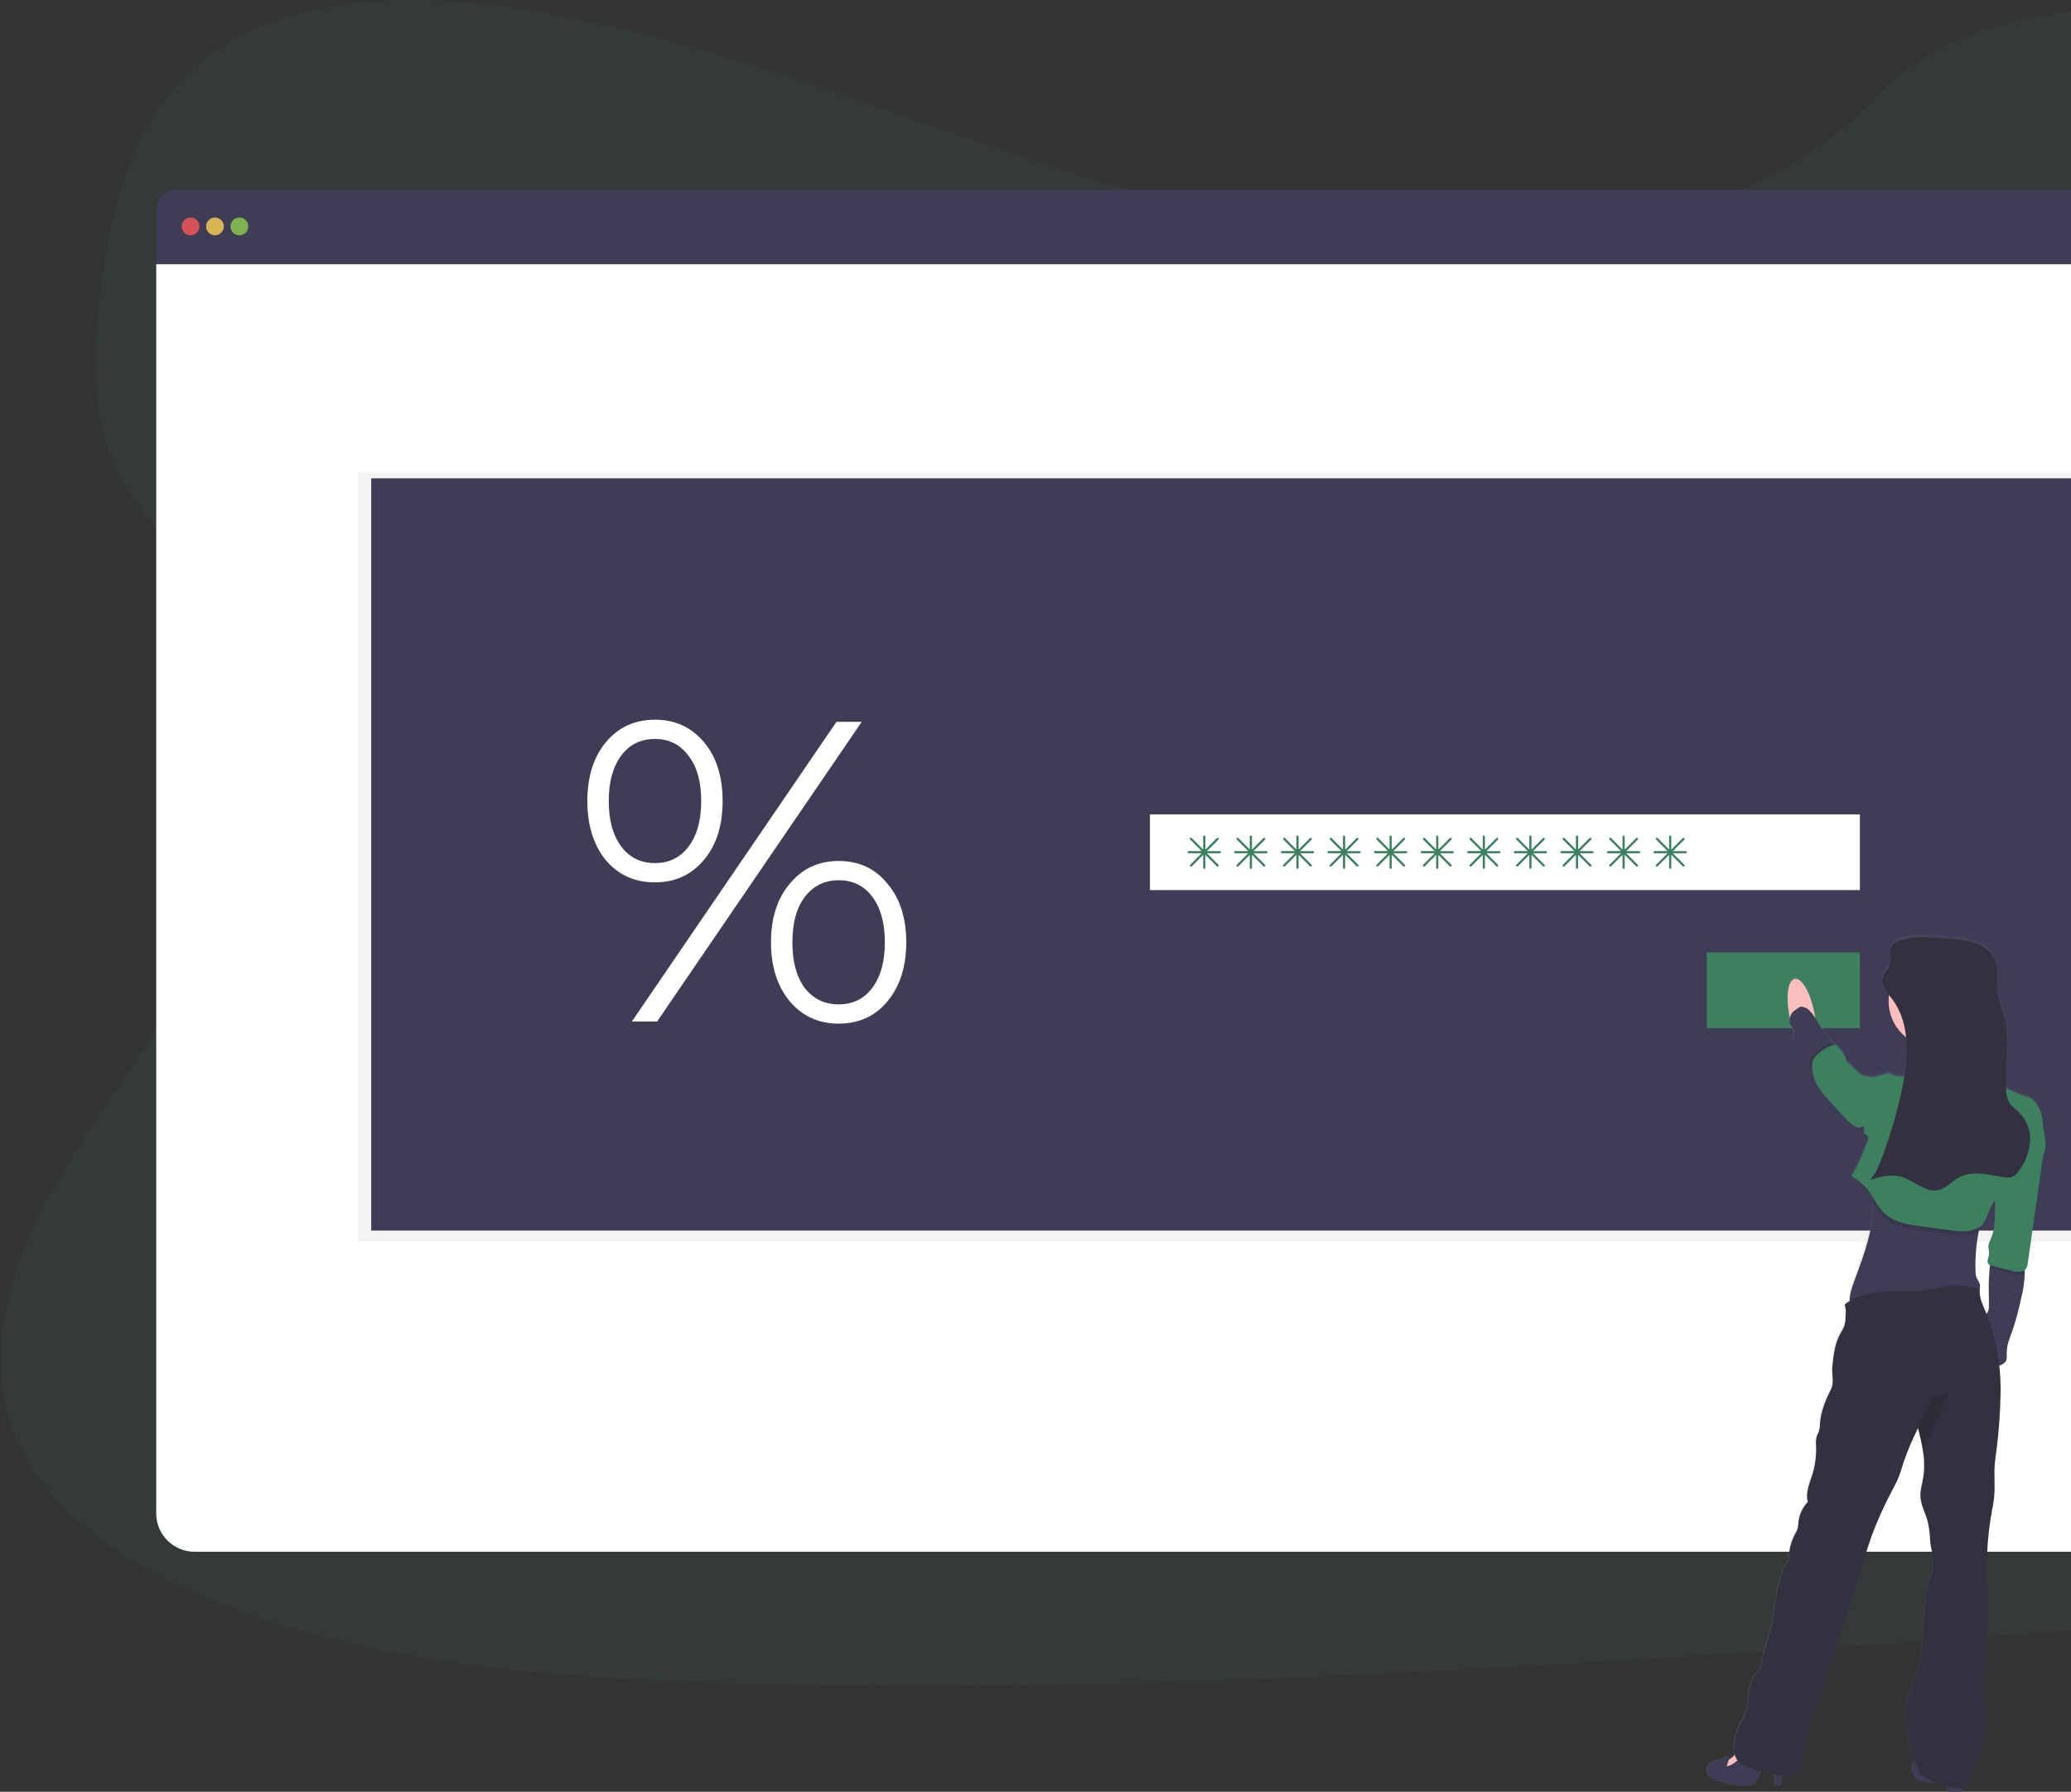 <svg width="341" height="295" viewBox="0 0 341 295" fill="none" xmlns="http://www.w3.org/2000/svg">
<rect x="0" y="0" width="341" height="295" fill="#333333" stroke="none"/>
<g clip-path="url(#clip0)">
<path opacity="0.1" d="M241.124 40.163C213.818 40.199 187.535 32.435 162.395 23.809C137.255 15.184 112.309 5.525 85.511 1.432C68.276 -1.199 48.678 -0.957 35.206 8.596C22.237 17.785 18.482 32.995 16.67 47.048C15.308 57.619 14.679 68.714 19.783 78.384C23.326 85.097 29.39 90.629 33.664 97.027C48.583 119.283 39.611 147.714 25.112 170.487C18.314 181.172 10.351 191.413 5.211 202.71C0.071 214.006 -2.037 226.816 3.205 237.966C8.4 249.018 20.133 257.039 32.725 262.516C58.296 273.663 88.068 276.052 117.04 276.972C181.171 279.013 245.427 274.85 309.512 270.688C333.227 269.149 357.048 267.599 380.274 263.139C393.169 260.666 406.447 256.995 415.591 248.948C427.196 238.732 429.571 222.053 421.125 210.064C406.962 189.955 369.618 186.162 359.463 164.404C353.863 152.426 358.692 138.689 365.804 127.143C381.059 102.37 407.317 80.179 407.759 52.471C408.062 33.443 394.407 14.88 374.012 6.61C352.635 -2.052 323.488 0.175 308.511 16.32C293.11 32.952 265.234 40.137 241.124 40.163Z" fill="#3D8060"/>
<path d="M379.857 31.23H28.849C28.02 31.23 27.225 31.56 26.638 32.149C26.052 32.737 25.722 33.535 25.722 34.367V43.505H382.984V34.367C382.984 33.535 382.655 32.737 382.068 32.149C381.482 31.56 380.686 31.23 379.857 31.23Z" fill="#3F3D56"/>
<path d="M25.722 43.505V249.154C25.722 250.831 26.387 252.44 27.569 253.626C28.751 254.812 30.355 255.478 32.027 255.478H376.679C378.351 255.478 379.955 254.812 381.137 253.626C382.32 252.44 382.984 250.831 382.984 249.154V43.505H25.722Z" fill="white"/>
<path opacity="0.8" d="M31.381 38.741C32.188 38.741 32.842 38.085 32.842 37.276C32.842 36.466 32.188 35.81 31.381 35.81C30.574 35.81 29.92 36.466 29.92 37.276C29.92 38.085 30.574 38.741 31.381 38.741Z" fill="#FA5959"/>
<path opacity="0.8" d="M35.399 38.741C36.206 38.741 36.86 38.085 36.86 37.276C36.86 36.466 36.206 35.81 35.399 35.81C34.592 35.81 33.938 36.466 33.938 37.276C33.938 38.085 34.592 38.741 35.399 38.741Z" fill="#FED253"/>
<path opacity="0.8" d="M39.417 38.741C40.224 38.741 40.879 38.085 40.879 37.276C40.879 36.466 40.224 35.81 39.417 35.81C38.61 35.81 37.956 36.466 37.956 37.276C37.956 38.085 38.61 38.741 39.417 38.741Z" fill="#8CCF4D"/>
<path opacity="0.05" d="M346.056 77.794H58.931V204.436H346.056V77.794Z" fill="black"/>
<path d="M343.864 78.754H61.123V202.604H343.864V78.754Z" fill="#3F3D56"/>
<path d="M306.238 134.083H189.343V146.542H306.238V134.083Z" fill="white"/>
<path d="M306.239 156.802H281.033V169.26H306.239V156.802Z" fill="#3D8060"/>
<path d="M200.85 140.126H198.735L200.616 138.243C200.65 138.208 200.669 138.161 200.669 138.112C200.669 138.064 200.65 138.017 200.616 137.982C200.599 137.965 200.579 137.952 200.557 137.942C200.534 137.933 200.511 137.928 200.486 137.928C200.462 137.928 200.438 137.933 200.416 137.942C200.394 137.952 200.374 137.965 200.357 137.982L198.475 139.869V137.744C198.475 137.696 198.456 137.649 198.422 137.615C198.388 137.58 198.341 137.561 198.293 137.561C198.245 137.562 198.199 137.582 198.165 137.616C198.131 137.65 198.111 137.696 198.11 137.744V139.869L196.233 137.971C196.216 137.954 196.195 137.941 196.173 137.931C196.151 137.922 196.127 137.917 196.103 137.917C196.079 137.917 196.055 137.922 196.033 137.931C196.01 137.941 195.99 137.954 195.973 137.971C195.939 138.006 195.921 138.053 195.921 138.102C195.921 138.15 195.939 138.197 195.973 138.232L197.854 140.115H195.736C195.688 140.116 195.642 140.136 195.608 140.17C195.574 140.204 195.554 140.25 195.553 140.298C195.553 140.347 195.572 140.393 195.607 140.428C195.641 140.462 195.687 140.481 195.736 140.481H197.854L195.973 142.368C195.939 142.403 195.921 142.45 195.921 142.499C195.921 142.547 195.939 142.594 195.973 142.629C196.008 142.662 196.055 142.68 196.103 142.68C196.151 142.68 196.197 142.662 196.233 142.629L198.11 140.742V142.863C198.11 142.912 198.129 142.958 198.164 142.993C198.198 143.027 198.244 143.046 198.293 143.046C198.341 143.046 198.388 143.027 198.422 142.993C198.456 142.958 198.475 142.912 198.475 142.863V140.742L200.357 142.629C200.392 142.662 200.438 142.68 200.486 142.68C200.535 142.68 200.581 142.662 200.616 142.629C200.65 142.594 200.669 142.547 200.669 142.499C200.669 142.45 200.65 142.403 200.616 142.368L198.735 140.481H200.85C200.898 140.481 200.945 140.462 200.979 140.428C201.013 140.393 201.033 140.347 201.033 140.298C201.03 140.252 201.009 140.208 200.975 140.176C200.941 140.144 200.897 140.126 200.85 140.126Z" fill="#3D8060"/>
<path d="M208.521 140.126H206.406L208.287 138.243C208.321 138.208 208.34 138.161 208.34 138.112C208.34 138.064 208.321 138.017 208.287 137.982C208.27 137.965 208.25 137.952 208.228 137.942C208.206 137.933 208.182 137.928 208.158 137.928C208.134 137.928 208.11 137.933 208.087 137.942C208.065 137.952 208.045 137.965 208.028 137.982L206.147 139.869V137.744C206.147 137.696 206.127 137.649 206.093 137.615C206.059 137.58 206.013 137.561 205.964 137.561C205.916 137.562 205.87 137.582 205.836 137.616C205.802 137.65 205.782 137.696 205.781 137.744V139.869L203.904 137.971C203.887 137.954 203.867 137.941 203.844 137.931C203.822 137.922 203.798 137.917 203.774 137.917C203.75 137.917 203.726 137.922 203.704 137.931C203.682 137.941 203.661 137.954 203.644 137.971C203.611 138.006 203.592 138.053 203.592 138.102C203.592 138.15 203.611 138.197 203.644 138.232L205.526 140.115H203.407C203.359 140.116 203.313 140.136 203.279 140.17C203.245 140.204 203.225 140.25 203.224 140.298C203.224 140.347 203.244 140.393 203.278 140.428C203.312 140.462 203.359 140.481 203.407 140.481H205.526L203.644 142.368C203.611 142.403 203.592 142.45 203.592 142.499C203.592 142.547 203.611 142.594 203.644 142.629C203.68 142.662 203.726 142.68 203.774 142.68C203.822 142.68 203.869 142.662 203.904 142.629L205.781 140.742V142.863C205.781 142.912 205.801 142.958 205.835 142.993C205.869 143.027 205.916 143.046 205.964 143.046C206.013 143.046 206.059 143.027 206.093 142.993C206.127 142.958 206.147 142.912 206.147 142.863V140.742L208.028 142.629C208.063 142.662 208.11 142.68 208.158 142.68C208.206 142.68 208.252 142.662 208.287 142.629C208.321 142.594 208.34 142.547 208.34 142.499C208.34 142.45 208.321 142.403 208.287 142.368L206.406 140.481H208.521C208.57 140.481 208.616 140.462 208.65 140.428C208.685 140.393 208.704 140.347 208.704 140.298C208.701 140.252 208.681 140.208 208.647 140.176C208.613 140.144 208.568 140.126 208.521 140.126Z" fill="#3D8060"/>
<path d="M216.192 140.126H214.077L215.959 138.243C215.992 138.208 216.011 138.161 216.011 138.112C216.011 138.064 215.992 138.017 215.959 137.982C215.942 137.965 215.921 137.952 215.899 137.942C215.877 137.933 215.853 137.928 215.829 137.928C215.805 137.928 215.781 137.933 215.759 137.942C215.736 137.952 215.716 137.965 215.699 137.982L213.818 139.869V137.744C213.818 137.696 213.799 137.649 213.765 137.615C213.73 137.58 213.684 137.561 213.635 137.561C213.587 137.562 213.541 137.582 213.507 137.616C213.473 137.65 213.454 137.696 213.453 137.744V139.869L211.575 137.971C211.558 137.954 211.538 137.941 211.516 137.931C211.493 137.922 211.469 137.917 211.445 137.917C211.421 137.917 211.397 137.922 211.375 137.931C211.353 137.941 211.333 137.954 211.316 137.971C211.282 138.006 211.263 138.053 211.263 138.102C211.263 138.15 211.282 138.197 211.316 138.232L213.197 140.115H211.078C211.03 140.116 210.984 140.136 210.95 140.17C210.916 140.204 210.897 140.25 210.896 140.298C210.896 140.347 210.915 140.393 210.949 140.428C210.983 140.462 211.03 140.481 211.078 140.481H213.197L211.316 142.368C211.282 142.403 211.263 142.45 211.263 142.499C211.263 142.547 211.282 142.594 211.316 142.629C211.351 142.662 211.397 142.68 211.445 142.68C211.494 142.68 211.54 142.662 211.575 142.629L213.453 140.742V142.863C213.453 142.912 213.472 142.958 213.506 142.993C213.54 143.027 213.587 143.046 213.635 143.046C213.684 143.046 213.73 143.027 213.765 142.993C213.799 142.958 213.818 142.912 213.818 142.863V140.742L215.699 142.629C215.734 142.662 215.781 142.68 215.829 142.68C215.877 142.68 215.923 142.662 215.959 142.629C215.992 142.594 216.011 142.547 216.011 142.499C216.011 142.45 215.992 142.403 215.959 142.368L214.077 140.481H216.192C216.241 140.481 216.287 140.462 216.322 140.428C216.356 140.393 216.375 140.347 216.375 140.298C216.372 140.252 216.352 140.208 216.318 140.176C216.284 140.144 216.239 140.126 216.192 140.126Z" fill="#3D8060"/>
<path d="M223.864 140.126H221.749L223.63 138.243C223.664 138.208 223.682 138.161 223.682 138.112C223.682 138.064 223.664 138.017 223.63 137.982C223.613 137.965 223.593 137.952 223.57 137.942C223.548 137.933 223.524 137.928 223.5 137.928C223.476 137.928 223.452 137.933 223.43 137.942C223.408 137.952 223.388 137.965 223.371 137.982L221.489 139.869V137.744C221.489 137.696 221.47 137.649 221.436 137.615C221.402 137.58 221.355 137.561 221.307 137.561C221.258 137.562 221.213 137.582 221.178 137.616C221.144 137.65 221.125 137.696 221.124 137.744V139.869L219.246 137.971C219.229 137.954 219.209 137.941 219.187 137.931C219.165 137.922 219.141 137.917 219.117 137.917C219.093 137.917 219.069 137.922 219.046 137.931C219.024 137.941 219.004 137.954 218.987 137.971C218.953 138.006 218.934 138.053 218.934 138.102C218.934 138.15 218.953 138.197 218.987 138.232L220.868 140.115H218.75C218.701 140.116 218.655 140.136 218.621 140.17C218.587 140.204 218.568 140.25 218.567 140.298C218.567 140.347 218.586 140.393 218.62 140.428C218.655 140.462 218.701 140.481 218.75 140.481H220.868L218.987 142.368C218.953 142.403 218.934 142.45 218.934 142.499C218.934 142.547 218.953 142.594 218.987 142.629C219.022 142.662 219.069 142.68 219.117 142.68C219.165 142.68 219.211 142.662 219.246 142.629L221.124 140.742V142.863C221.124 142.912 221.143 142.958 221.177 142.993C221.212 143.027 221.258 143.046 221.307 143.046C221.355 143.046 221.402 143.027 221.436 142.993C221.47 142.958 221.489 142.912 221.489 142.863V140.742L223.371 142.629C223.406 142.662 223.452 142.68 223.5 142.68C223.548 142.68 223.595 142.662 223.63 142.629C223.664 142.594 223.682 142.547 223.682 142.499C223.682 142.45 223.664 142.403 223.63 142.368L221.749 140.481H223.864C223.912 140.481 223.959 140.462 223.993 140.428C224.027 140.393 224.046 140.347 224.046 140.298C224.044 140.252 224.023 140.208 223.989 140.176C223.955 140.144 223.91 140.126 223.864 140.126Z" fill="#3D8060"/>
<path d="M231.535 140.126H229.42L231.301 138.243C231.335 138.208 231.354 138.161 231.354 138.112C231.354 138.064 231.335 138.017 231.301 137.982C231.284 137.965 231.264 137.952 231.242 137.942C231.219 137.933 231.196 137.928 231.171 137.928C231.147 137.928 231.124 137.933 231.101 137.942C231.079 137.952 231.059 137.965 231.042 137.982L229.161 139.869V137.744C229.161 137.696 229.141 137.649 229.107 137.615C229.073 137.58 229.026 137.561 228.978 137.561C228.93 137.562 228.884 137.582 228.85 137.616C228.816 137.65 228.796 137.696 228.795 137.744V139.869L226.918 137.971C226.901 137.954 226.88 137.941 226.858 137.931C226.836 137.922 226.812 137.917 226.788 137.917C226.764 137.917 226.74 137.922 226.718 137.931C226.695 137.941 226.675 137.954 226.658 137.971C226.625 138.006 226.606 138.053 226.606 138.102C226.606 138.15 226.625 138.197 226.658 138.232L228.54 140.115H226.421C226.373 140.116 226.327 140.136 226.293 140.17C226.259 140.204 226.239 140.25 226.238 140.298C226.238 140.347 226.257 140.393 226.292 140.428C226.326 140.462 226.372 140.481 226.421 140.481H228.54L226.658 142.368C226.625 142.403 226.606 142.45 226.606 142.499C226.606 142.547 226.625 142.594 226.658 142.629C226.693 142.662 226.74 142.68 226.788 142.68C226.836 142.68 226.882 142.662 226.918 142.629L228.795 140.742V142.863C228.795 142.912 228.814 142.958 228.849 142.993C228.883 143.027 228.929 143.046 228.978 143.046C229.026 143.046 229.073 143.027 229.107 142.993C229.141 142.958 229.161 142.912 229.161 142.863V140.742L231.042 142.629C231.077 142.662 231.123 142.68 231.171 142.68C231.22 142.68 231.266 142.662 231.301 142.629C231.335 142.594 231.354 142.547 231.354 142.499C231.354 142.45 231.335 142.403 231.301 142.368L229.42 140.481H231.535C231.583 140.481 231.63 140.462 231.664 140.428C231.698 140.393 231.718 140.347 231.718 140.298C231.715 140.252 231.694 140.208 231.66 140.176C231.626 140.144 231.582 140.126 231.535 140.126Z" fill="#3D8060"/>
<path d="M239.206 140.126H237.091L238.972 138.243C239.006 138.208 239.025 138.161 239.025 138.112C239.025 138.064 239.006 138.017 238.972 137.982C238.955 137.965 238.935 137.952 238.913 137.942C238.891 137.933 238.867 137.928 238.843 137.928C238.819 137.928 238.795 137.933 238.773 137.942C238.75 137.952 238.73 137.965 238.713 137.982L236.832 139.869V137.744C236.832 137.696 236.813 137.649 236.778 137.615C236.744 137.58 236.698 137.561 236.649 137.561C236.601 137.562 236.555 137.582 236.521 137.616C236.487 137.65 236.467 137.696 236.467 137.744V139.869L234.589 137.971C234.572 137.954 234.552 137.941 234.529 137.931C234.507 137.922 234.483 137.917 234.459 137.917C234.435 137.917 234.411 137.922 234.389 137.931C234.367 137.941 234.346 137.954 234.33 137.971C234.296 138.006 234.277 138.053 234.277 138.102C234.277 138.15 234.296 138.197 234.33 138.232L236.211 140.115H234.092C234.044 140.116 233.998 140.136 233.964 140.17C233.93 140.204 233.91 140.25 233.909 140.298C233.909 140.347 233.929 140.393 233.963 140.428C233.997 140.462 234.044 140.481 234.092 140.481H236.211L234.33 142.368C234.296 142.403 234.277 142.45 234.277 142.499C234.277 142.547 234.296 142.594 234.33 142.629C234.365 142.662 234.411 142.68 234.459 142.68C234.507 142.68 234.554 142.662 234.589 142.629L236.467 140.742V142.863C236.467 142.912 236.486 142.958 236.52 142.993C236.554 143.027 236.601 143.046 236.649 143.046C236.698 143.046 236.744 143.027 236.778 142.993C236.813 142.958 236.832 142.912 236.832 142.863V140.742L238.713 142.629C238.748 142.662 238.795 142.68 238.843 142.68C238.891 142.68 238.937 142.662 238.972 142.629C239.006 142.594 239.025 142.547 239.025 142.499C239.025 142.45 239.006 142.403 238.972 142.368L237.091 140.481H239.206C239.255 140.481 239.301 140.462 239.335 140.428C239.37 140.393 239.389 140.347 239.389 140.298C239.386 140.252 239.366 140.208 239.332 140.176C239.298 140.144 239.253 140.126 239.206 140.126Z" fill="#3D8060"/>
<path d="M246.878 140.126H244.762L246.644 138.243C246.677 138.208 246.696 138.161 246.696 138.112C246.696 138.064 246.677 138.017 246.644 137.982C246.627 137.965 246.607 137.952 246.584 137.942C246.562 137.933 246.538 137.928 246.514 137.928C246.49 137.928 246.466 137.933 246.444 137.942C246.422 137.952 246.401 137.965 246.384 137.982L244.503 139.869V137.744C244.503 137.696 244.484 137.649 244.45 137.615C244.415 137.58 244.369 137.561 244.32 137.561C244.272 137.562 244.226 137.582 244.192 137.616C244.158 137.65 244.139 137.696 244.138 137.744V139.869L242.26 137.971C242.243 137.954 242.223 137.941 242.201 137.931C242.178 137.922 242.155 137.917 242.13 137.917C242.106 137.917 242.082 137.922 242.06 137.931C242.038 137.941 242.018 137.954 242.001 137.971C241.967 138.006 241.948 138.053 241.948 138.102C241.948 138.15 241.967 138.197 242.001 138.232L243.882 140.115H241.763C241.715 140.116 241.669 140.136 241.635 140.17C241.601 140.204 241.582 140.25 241.581 140.298C241.581 140.347 241.6 140.393 241.634 140.428C241.668 140.462 241.715 140.481 241.763 140.481H243.882L242.001 142.368C241.967 142.403 241.948 142.45 241.948 142.499C241.948 142.547 241.967 142.594 242.001 142.629C242.036 142.662 242.082 142.68 242.13 142.68C242.179 142.68 242.225 142.662 242.26 142.629L244.138 140.742V142.863C244.138 142.912 244.157 142.958 244.191 142.993C244.226 143.027 244.272 143.046 244.32 143.046C244.369 143.046 244.415 143.027 244.45 142.993C244.484 142.958 244.503 142.912 244.503 142.863V140.742L246.384 142.629C246.42 142.662 246.466 142.68 246.514 142.68C246.562 142.68 246.609 142.662 246.644 142.629C246.677 142.594 246.696 142.547 246.696 142.499C246.696 142.45 246.677 142.403 246.644 142.368L244.762 140.481H246.878C246.926 140.481 246.972 140.462 247.007 140.428C247.041 140.393 247.06 140.347 247.06 140.298C247.057 140.252 247.037 140.208 247.003 140.176C246.969 140.144 246.924 140.126 246.878 140.126Z" fill="#3D8060"/>
<path d="M254.549 140.126H252.434L254.315 138.243C254.349 138.208 254.368 138.161 254.368 138.112C254.368 138.064 254.349 138.017 254.315 137.982C254.298 137.965 254.278 137.952 254.256 137.942C254.233 137.933 254.209 137.928 254.185 137.928C254.161 137.928 254.137 137.933 254.115 137.942C254.093 137.952 254.073 137.965 254.056 137.982L252.174 139.869V137.744C252.174 137.696 252.155 137.649 252.121 137.615C252.087 137.58 252.04 137.561 251.992 137.561C251.944 137.562 251.898 137.582 251.864 137.616C251.83 137.65 251.81 137.696 251.809 137.744V139.869L249.931 137.971C249.914 137.954 249.894 137.941 249.872 137.931C249.85 137.922 249.826 137.917 249.802 137.917C249.778 137.917 249.754 137.922 249.731 137.931C249.709 137.941 249.689 137.954 249.672 137.971C249.638 138.006 249.619 138.053 249.619 138.102C249.619 138.15 249.638 138.197 249.672 138.232L251.553 140.115H249.435C249.386 140.116 249.341 140.136 249.306 140.17C249.272 140.204 249.253 140.25 249.252 140.298C249.252 140.347 249.271 140.393 249.305 140.428C249.34 140.462 249.386 140.481 249.435 140.481H251.553L249.672 142.368C249.638 142.403 249.619 142.45 249.619 142.499C249.619 142.547 249.638 142.594 249.672 142.629C249.707 142.662 249.754 142.68 249.802 142.68C249.85 142.68 249.896 142.662 249.931 142.629L251.809 140.742V142.863C251.809 142.912 251.828 142.958 251.863 142.993C251.897 143.027 251.943 143.046 251.992 143.046C252.04 143.046 252.087 143.027 252.121 142.993C252.155 142.958 252.174 142.912 252.174 142.863V140.742L254.056 142.629C254.091 142.662 254.137 142.68 254.185 142.68C254.233 142.68 254.28 142.662 254.315 142.629C254.349 142.594 254.368 142.547 254.368 142.499C254.368 142.45 254.349 142.403 254.315 142.368L252.434 140.481H254.549C254.597 140.481 254.644 140.462 254.678 140.428C254.712 140.393 254.731 140.347 254.731 140.298C254.729 140.252 254.708 140.208 254.674 140.176C254.64 140.144 254.595 140.126 254.549 140.126Z" fill="#3D8060"/>
<path d="M262.22 140.126H260.105L261.986 138.243C262.02 138.208 262.039 138.161 262.039 138.112C262.039 138.064 262.02 138.017 261.986 137.982C261.969 137.965 261.949 137.952 261.927 137.942C261.905 137.933 261.881 137.928 261.857 137.928C261.832 137.928 261.809 137.933 261.786 137.942C261.764 137.952 261.744 137.965 261.727 137.982L259.846 139.869V137.744C259.846 137.696 259.826 137.649 259.792 137.615C259.758 137.58 259.711 137.561 259.663 137.561C259.615 137.562 259.569 137.582 259.535 137.616C259.501 137.65 259.481 137.696 259.48 137.744V139.869L257.603 137.971C257.586 137.954 257.565 137.941 257.543 137.931C257.521 137.922 257.497 137.917 257.473 137.917C257.449 137.917 257.425 137.922 257.403 137.931C257.38 137.941 257.36 137.954 257.343 137.971C257.31 138.006 257.291 138.053 257.291 138.102C257.291 138.15 257.31 138.197 257.343 138.232L259.225 140.115H257.106C257.058 140.116 257.012 140.136 256.978 140.17C256.944 140.204 256.924 140.25 256.923 140.298C256.923 140.347 256.942 140.393 256.977 140.428C257.011 140.462 257.057 140.481 257.106 140.481H259.225L257.343 142.368C257.31 142.403 257.291 142.45 257.291 142.499C257.291 142.547 257.31 142.594 257.343 142.629C257.378 142.662 257.425 142.68 257.473 142.68C257.521 142.68 257.567 142.662 257.603 142.629L259.48 140.742V142.863C259.48 142.912 259.5 142.958 259.534 142.993C259.568 143.027 259.615 143.046 259.663 143.046C259.711 143.046 259.758 143.027 259.792 142.993C259.826 142.958 259.846 142.912 259.846 142.863V140.742L261.727 142.629C261.762 142.662 261.808 142.68 261.857 142.68C261.905 142.68 261.951 142.662 261.986 142.629C262.02 142.594 262.039 142.547 262.039 142.499C262.039 142.45 262.02 142.403 261.986 142.368L260.105 140.481H262.22C262.269 140.481 262.315 140.462 262.349 140.428C262.383 140.393 262.403 140.347 262.403 140.298C262.4 140.252 262.379 140.208 262.345 140.176C262.312 140.144 262.267 140.126 262.22 140.126Z" fill="#3D8060"/>
<path d="M269.891 140.126H267.776L269.658 138.243C269.691 138.208 269.71 138.161 269.71 138.112C269.71 138.064 269.691 138.017 269.658 137.982C269.641 137.965 269.62 137.952 269.598 137.942C269.576 137.933 269.552 137.928 269.528 137.928C269.504 137.928 269.48 137.933 269.458 137.942C269.435 137.952 269.415 137.965 269.398 137.982L267.517 139.869V137.744C267.517 137.696 267.498 137.649 267.463 137.615C267.429 137.58 267.383 137.561 267.334 137.561C267.286 137.562 267.24 137.582 267.206 137.616C267.172 137.65 267.153 137.696 267.152 137.744V139.869L265.274 137.971C265.257 137.954 265.237 137.941 265.214 137.931C265.192 137.922 265.168 137.917 265.144 137.917C265.12 137.917 265.096 137.922 265.074 137.931C265.052 137.941 265.032 137.954 265.015 137.971C264.981 138.006 264.962 138.053 264.962 138.102C264.962 138.15 264.981 138.197 265.015 138.232L266.896 140.115H264.777C264.729 140.116 264.683 140.136 264.649 140.17C264.615 140.204 264.595 140.25 264.594 140.298C264.594 140.347 264.614 140.393 264.648 140.428C264.682 140.462 264.729 140.481 264.777 140.481H266.896L265.015 142.368C264.981 142.403 264.962 142.45 264.962 142.499C264.962 142.547 264.981 142.594 265.015 142.629C265.05 142.662 265.096 142.68 265.144 142.68C265.192 142.68 265.239 142.662 265.274 142.629L267.152 140.742V142.863C267.152 142.912 267.171 142.958 267.205 142.993C267.239 143.027 267.286 143.046 267.334 143.046C267.383 143.046 267.429 143.027 267.463 142.993C267.498 142.958 267.517 142.912 267.517 142.863V140.742L269.398 142.629C269.433 142.662 269.48 142.68 269.528 142.68C269.576 142.68 269.622 142.662 269.658 142.629C269.691 142.594 269.71 142.547 269.71 142.499C269.71 142.45 269.691 142.403 269.658 142.368L267.776 140.481H269.891C269.94 140.481 269.986 140.462 270.02 140.428C270.055 140.393 270.074 140.347 270.074 140.298C270.071 140.252 270.051 140.208 270.017 140.176C269.983 140.144 269.938 140.126 269.891 140.126Z" fill="#3D8060"/>
<path d="M277.563 140.126H275.448L277.329 138.243C277.363 138.208 277.381 138.161 277.381 138.112C277.381 138.064 277.363 138.017 277.329 137.982C277.312 137.965 277.292 137.952 277.269 137.942C277.247 137.933 277.223 137.928 277.199 137.928C277.175 137.928 277.151 137.933 277.129 137.942C277.107 137.952 277.086 137.965 277.069 137.982L275.188 139.869V137.744C275.188 137.696 275.169 137.649 275.135 137.615C275.1 137.58 275.054 137.561 275.006 137.561C274.957 137.562 274.911 137.582 274.877 137.616C274.843 137.65 274.824 137.696 274.823 137.744V139.869L272.945 137.971C272.928 137.954 272.908 137.941 272.886 137.931C272.864 137.922 272.84 137.917 272.816 137.917C272.792 137.917 272.768 137.922 272.745 137.931C272.723 137.941 272.703 137.954 272.686 137.971C272.652 138.006 272.633 138.053 272.633 138.102C272.633 138.15 272.652 138.197 272.686 138.232L274.567 140.115H272.449C272.4 140.116 272.354 140.136 272.32 140.17C272.286 140.204 272.267 140.25 272.266 140.298C272.266 140.347 272.285 140.393 272.319 140.428C272.354 140.462 272.4 140.481 272.449 140.481H274.567L272.686 142.368C272.652 142.403 272.633 142.45 272.633 142.499C272.633 142.547 272.652 142.594 272.686 142.629C272.721 142.662 272.767 142.68 272.816 142.68C272.864 142.68 272.91 142.662 272.945 142.629L274.823 140.742V142.863C274.823 142.912 274.842 142.958 274.876 142.993C274.911 143.027 274.957 143.046 275.006 143.046C275.054 143.046 275.1 143.027 275.135 142.993C275.169 142.958 275.188 142.912 275.188 142.863V140.742L277.069 142.629C277.105 142.662 277.151 142.68 277.199 142.68C277.247 142.68 277.294 142.662 277.329 142.629C277.363 142.594 277.381 142.547 277.381 142.499C277.381 142.45 277.363 142.403 277.329 142.368L275.448 140.481H277.563C277.611 140.481 277.658 140.462 277.692 140.428C277.726 140.393 277.745 140.347 277.745 140.298C277.742 140.252 277.722 140.208 277.688 140.176C277.654 140.144 277.609 140.126 277.563 140.126Z" fill="#3D8060"/>
<path d="M336.372 184.701C336.362 184.258 336.307 183.817 336.208 183.385C335.879 182.147 335.137 180.648 333.917 180.274C332.657 179.887 331.441 179.372 330.286 178.735C330.067 174.807 330.966 170.788 329.987 166.981C329.621 165.588 329.019 164.254 328.858 162.829C328.657 161.056 329.139 159.165 328.434 157.531C327.879 156.241 326.659 155.332 325.347 154.856C324.036 154.379 322.622 154.251 321.23 154.123C319.477 153.98 313.8 153.306 311.82 154.878C311.684 154.984 311.561 155.107 311.455 155.244C311.411 155.305 311.372 155.368 311.338 155.435L311.32 155.464C311.28 155.54 311.247 155.62 311.221 155.702C311.194 155.792 311.173 155.884 311.159 155.977C311.159 156.006 311.159 156.036 311.159 156.065C311.159 156.094 311.159 156.193 311.159 156.259V156.358C311.159 156.424 311.159 156.49 311.159 156.56C311.159 156.629 311.159 156.611 311.159 156.637C311.185 156.966 311.232 157.296 311.232 157.622C311.236 157.785 311.221 157.947 311.188 158.106C311.067 158.538 310.861 158.942 310.582 159.293L310.516 159.388C310.476 159.447 310.436 159.502 310.399 159.561C310.363 159.619 310.334 159.663 310.304 159.714C310.275 159.766 310.246 159.799 310.22 159.846C310.185 159.907 310.153 159.969 310.125 160.033C310.125 160.07 310.085 160.103 310.071 160.14C310.025 160.239 309.988 160.342 309.961 160.447C309.875 160.766 309.868 161.1 309.939 161.422C310.038 161.833 310.207 162.224 310.439 162.576C310.531 162.726 310.629 162.873 310.732 163.02L310.987 163.368C310.94 163.708 310.914 164.05 310.911 164.394C310.911 165.541 311.171 166.673 311.671 167.706C312.171 168.738 312.897 169.642 313.797 170.352C313.941 171.899 313.925 173.457 313.749 175.001C313.716 175.324 313.676 175.65 313.632 175.973C313.588 176.295 313.555 176.507 313.512 176.775C312.977 176.852 312.432 176.81 311.915 176.654C311.677 176.547 311.433 176.453 311.185 176.372C310.122 176.104 309.037 177.167 307.985 176.845C307.985 176.896 307.955 176.944 307.937 176.991C307.718 176.854 307.465 176.78 307.207 176.775C306.582 176.746 306.074 176.291 305.621 175.863L304.229 174.547C304.139 174.467 304.058 174.376 303.988 174.276C303.913 174.133 303.857 173.982 303.82 173.825C303.586 173.067 303.02 172.462 302.472 171.887C302.368 171.756 302.231 171.656 302.074 171.597C302.014 171.588 301.952 171.588 301.891 171.597C301.854 171.546 301.814 171.497 301.771 171.451C301.676 171.342 301.575 171.239 301.468 171.143C300.803 170.528 300.737 170 300.16 169.311C299.657 168.654 299.2 167.962 298.794 167.241C298.746 166.856 298.681 166.46 298.6 166.061C298.416 165.146 298.148 164.251 297.8 163.386L297.07 161.763L296.986 161.847C296.456 161.056 295.89 160.623 295.382 160.726C294.531 160.902 294.111 162.558 294.246 164.723L294.538 166.922C294.538 166.977 294.564 167.032 294.578 167.087C294.526 167.347 294.499 167.612 294.498 167.878C294.498 168.186 294.783 168.413 294.933 168.688C295.172 169.06 295.299 169.494 295.298 169.938C295.28 170.095 295.232 170.245 295.225 170.399C295.245 170.744 295.364 171.075 295.568 171.352L297.395 174.43L297.76 175.075L297.782 175.104C297.897 175.329 298.065 175.523 298.271 175.668C298.343 176.439 298.547 177.192 298.874 177.893C298.936 178.032 299.006 178.164 299.079 178.296C299.57 179.105 300.148 179.859 300.803 180.542L301.672 181.52C302.531 182.48 303.389 183.444 304.321 184.331C304.654 184.686 305.057 184.969 305.504 185.162C305.723 185.25 305.962 185.278 306.195 185.244C306.429 185.21 306.649 185.115 306.834 184.968C306.834 185.422 306.834 185.877 306.834 186.331C306.97 186.34 307.101 186.384 307.213 186.46C307.326 186.536 307.416 186.641 307.475 186.764C307.534 186.887 307.559 187.023 307.548 187.159C307.537 187.295 307.489 187.425 307.411 187.537C306.644 189.512 305.87 191.505 304.708 193.275C305.528 193.762 306.288 194.343 306.973 195.008C307.417 195.502 307.812 196.038 308.153 196.609C308.186 196.88 308.211 197.148 308.226 197.415C308.496 201.783 306.812 206.118 305.303 210.28C304.869 211.46 304.394 212.695 304.43 213.922C304.144 214.1 303.871 214.297 303.612 214.512C303.912 215.297 303.795 215.996 303.762 216.836C303.751 217.339 303.648 217.835 303.459 218.301C303.3 218.624 303.124 218.938 302.933 219.243C301.986 220.917 301.778 222.907 301.588 224.82C301.475 225.974 301.921 227.385 301.398 228.418C300.496 230.191 299.696 232.082 299.572 234.054C299.568 234.497 299.511 234.939 299.404 235.369C299.291 235.735 299.09 236.047 298.987 236.406C298.882 236.887 298.857 237.382 298.914 237.872C298.984 239.628 298.724 241.382 298.147 243.042C297.691 244.35 297.186 245.75 297.544 247.094C296.663 248.023 296.119 249.222 295.999 250.498C295.99 250.825 295.951 251.15 295.882 251.469C295.771 251.796 295.624 252.109 295.444 252.404C294.709 253.747 294.364 255.271 294.45 256.801C293.354 258.292 292.807 260.132 292.481 261.96C292.156 263.788 292.014 265.65 291.597 267.456C291.042 269.845 290.038 272.26 289.84 274.708C288.657 275.466 288.145 276.936 287.919 278.324C287.692 279.713 287.656 281.171 287.075 282.454C286.775 283.121 286.344 283.718 286.059 284.399C285.86 284.942 285.713 285.503 285.621 286.074C285.446 286.968 285.292 287.965 285.508 288.822C285.198 289.151 284.836 289.427 284.438 289.639C284.496 289.412 284.543 289.185 284.584 288.954C283.641 289.811 281.932 289.511 281.179 290.541C280.953 290.873 280.865 291.28 280.933 291.676C281.001 292.072 281.221 292.426 281.544 292.662C281.78 292.806 282.034 292.916 282.301 292.988C284.127 293.575 286.005 294.165 287.882 293.853C288.104 293.829 288.319 293.761 288.514 293.652C288.758 293.471 288.959 293.238 289.102 292.97C289.384 292.523 289.665 292.076 289.943 291.629C290.615 291.83 291.3 291.991 291.992 292.109C292.061 292.695 292.112 293.281 292.138 293.868C292.503 293.941 292.993 293.963 293.165 293.622C293.217 293.493 293.238 293.354 293.227 293.215C293.227 292.955 293.263 292.611 293.285 292.259H293.358C294.473 292.304 295.582 292.079 296.591 291.603C296.2 288.357 297.49 285.184 298.607 282.113C299.787 278.881 300.799 275.591 301.818 272.3C302.549 269.985 303.356 267.742 304.072 265.423C304.973 262.491 305.878 259.56 306.787 256.629C307.181 255.339 307.579 254.064 308.032 252.781C308.986 250.186 310.117 247.66 311.418 245.222C311.784 244.529 312.149 243.844 312.449 243.126C312.814 242.25 313.073 241.334 313.366 240.429C314.002 238.572 314.769 236.762 315.66 235.014C315.685 234.966 315.703 234.922 315.729 234.878C316.025 236.091 316.321 237.322 316.518 238.542C316.785 240.038 316.806 241.568 316.58 243.071C316.405 244.093 316.072 245.105 316.113 246.142C316.167 247.574 316.931 248.875 317.307 250.257C317.55 251.29 317.687 252.346 317.716 253.408C317.819 255.057 318.71 256.907 318.082 258.435C316.127 263.275 317.073 268.742 315.959 273.825C315.386 276.434 313.629 278.885 313.767 281.552C313.865 283.446 314.03 285.334 314.264 287.217C314.32 287.811 314.475 288.392 314.721 288.936C314.867 289.222 315.034 289.496 315.221 289.757C315.061 289.819 314.925 289.984 314.808 290.332C314.509 291.248 314.808 292.384 315.619 292.897C315.95 293.074 316.306 293.198 316.675 293.263C317.172 293.405 317.686 293.476 318.202 293.476C318.363 293.467 318.523 293.447 318.681 293.417C319.245 293.655 319.822 293.863 320.408 294.04C320.408 294.19 320.438 294.34 320.456 294.491C320.457 294.569 320.474 294.647 320.507 294.718C320.54 294.789 320.587 294.853 320.646 294.905C320.737 294.947 320.838 294.965 320.938 294.956H322.922C322.922 294.791 322.922 294.623 322.922 294.458C323.149 294.481 323.378 294.457 323.595 294.386C323.812 294.316 324.012 294.2 324.182 294.047C324.358 293.823 324.482 293.563 324.547 293.285C325.088 291.446 325.625 289.605 326.158 287.763C326.798 285.727 327.064 283.592 326.944 281.461C326.239 274.708 327.788 267.933 327.283 261.161C326.98 257.091 327.189 252.999 327.904 248.981C328.069 248.073 328.27 247.149 328.343 246.244C328.503 244.537 328.306 242.811 328.427 241.114C328.467 240.521 328.547 239.931 328.62 239.341C329.121 235.679 329.383 231.989 329.406 228.293C329.395 227.069 329.319 225.846 329.179 224.629C329.56 224.532 329.906 224.329 330.177 224.043C330.502 223.618 330.418 223.021 330.414 222.478C330.414 221.181 330.958 219.957 331.397 218.734C331.959 217.046 332.42 215.325 332.777 213.582C333.155 212.177 333.361 210.731 333.391 209.276C333.391 209.13 333.384 208.983 333.369 208.837C333.507 208.741 333.622 208.616 333.705 208.47C333.801 208.255 333.86 208.026 333.881 207.792C334.012 206.858 334.147 205.92 334.279 204.982C334.376 204.31 334.472 203.64 334.567 202.97L335.729 194.839C335.828 194.132 335.93 193.429 336.029 192.725L336.332 190.622C336.365 190.373 336.401 190.124 336.427 189.889C337.318 188.394 336.467 186.401 336.372 184.701ZM326.681 215.143C326.25 214.117 325.848 213.065 325.95 211.958H325.91C326.006 211.618 325.989 211.255 325.862 210.925C325.749 210.658 325.552 210.431 325.431 210.163C325.302 209.837 325.235 209.488 325.234 209.137C325.143 206.908 325.319 204.677 325.756 202.49C325.804 202.234 325.855 201.974 325.903 201.717C326.056 201.628 326.196 201.519 326.319 201.391C326.511 201.171 326.67 200.924 326.79 200.658C327.203 199.826 327.579 198.98 327.926 198.119C328.04 197.84 328.204 197.518 328.485 197.448C328.427 199.592 328.646 201.779 327.777 203.714C327.611 204.026 327.489 204.359 327.411 204.703C327.331 205.249 327.557 205.803 327.477 206.345C327.437 206.627 327.316 206.887 327.269 207.166C327.233 207.302 327.233 207.446 327.271 207.583C327.308 207.719 327.38 207.843 327.481 207.943C327.529 207.977 327.582 208.004 327.638 208.023C327.616 208.17 327.598 208.32 327.583 208.463C327.554 208.763 327.539 209.045 327.521 209.221C327.437 210.118 327.404 211.018 327.422 211.918C327.422 212.889 327.459 213.86 327.444 214.85C327.458 215.134 327.41 215.417 327.305 215.681C327.233 215.818 327.139 215.941 327.028 216.048C326.922 215.718 326.805 215.428 326.681 215.143Z" fill="url(#paint0_linear)"/>
<path d="M297.845 172.627C298.96 172.398 299.339 169.646 298.692 166.48C298.045 163.314 296.617 160.933 295.503 161.162C294.388 161.391 294.009 164.143 294.655 167.309C295.302 170.475 296.73 172.856 297.845 172.627Z" fill="#FBBEBE"/>
<path d="M314.867 290.401C314.567 291.31 314.867 292.446 315.678 292.941C316.006 293.116 316.36 293.24 316.726 293.307C317.222 293.448 317.735 293.518 318.25 293.516C318.882 293.487 319.488 293.237 320.12 293.15C320.193 293.131 320.27 293.142 320.335 293.179C320.367 293.213 320.391 293.254 320.405 293.298C320.419 293.342 320.422 293.389 320.416 293.435C320.423 293.796 320.449 294.155 320.496 294.513C320.497 294.591 320.514 294.669 320.547 294.74C320.579 294.812 320.627 294.875 320.686 294.927C320.777 294.969 320.878 294.987 320.978 294.978H322.958C323.003 293.233 322.813 291.49 322.392 289.797C322.365 289.667 322.315 289.543 322.246 289.43C322.078 289.246 321.857 289.118 321.614 289.064C321.13 288.862 320.607 288.771 320.083 288.797C319.444 288.881 318.911 289.295 318.366 289.639C317.822 289.984 317.081 290.288 316.419 290.112C315.758 289.936 315.207 289.383 314.867 290.401Z" fill="#3F3D56"/>
<path d="M285.796 288.793C285.24 289.391 284.557 289.856 283.798 290.156L283.462 290.317C283.416 290.335 283.376 290.367 283.349 290.409C283.342 290.437 283.342 290.467 283.349 290.495C283.355 290.524 283.368 290.55 283.385 290.573C283.665 291.007 284.078 291.338 284.562 291.514C285.046 291.691 285.575 291.704 286.067 291.552C286.284 291.497 286.486 291.392 286.655 291.244C286.933 290.913 287.093 290.497 287.108 290.064C287.218 289.617 287.199 289.148 287.053 288.712C286.545 287.565 286.359 288.085 285.796 288.793Z" fill="#FBBEBE"/>
<path d="M293.387 293.307C293.399 293.446 293.377 293.585 293.325 293.714C293.154 294.051 292.675 294.033 292.302 293.959C292.246 292.716 292.096 291.479 291.853 290.258C291.144 290.226 290.633 290.9 290.253 291.504L289.274 293.062C289.132 293.33 288.933 293.563 288.69 293.743C288.494 293.85 288.279 293.919 288.058 293.945C286.187 294.256 284.299 293.666 282.494 293.08C282.228 293.008 281.974 292.9 281.738 292.757C281.416 292.52 281.198 292.167 281.13 291.772C281.062 291.377 281.149 290.971 281.373 290.64C282.129 289.614 283.828 289.907 284.77 289.057C284.672 289.655 284.51 290.241 284.288 290.804C285.548 290.614 286.396 289.456 287.411 288.683C287.666 288.466 287.973 288.319 288.302 288.258C288.549 288.237 288.796 288.263 289.033 288.335C290.204 288.631 291.299 289.171 292.248 289.921C292.631 290.226 293.23 290.654 293.398 291.123C293.577 291.684 293.387 292.71 293.387 293.307Z" fill="#3F3D56"/>
<path d="M318.516 172.411C322.684 172.411 326.063 169.022 326.063 164.841C326.063 160.66 322.684 157.271 318.516 157.271C314.348 157.271 310.969 160.66 310.969 164.841C310.969 169.022 314.348 172.411 318.516 172.411Z" fill="#FBBEBE"/>
<path d="M333.384 209.537C333.353 210.984 333.149 212.422 332.774 213.82C332.417 215.556 331.955 217.269 331.393 218.95C330.958 220.17 330.414 221.394 330.418 222.687C330.418 223.226 330.505 223.823 330.177 224.248C329.884 224.547 329.515 224.758 329.11 224.86C328.908 224.914 328.721 225.015 328.565 225.154C328.409 225.293 328.288 225.468 328.211 225.663C327.868 225.149 327.612 224.582 327.451 223.985C326.796 221.972 326.187 219.948 325.625 217.913C325.573 217.796 325.551 217.668 325.56 217.54C325.569 217.413 325.609 217.289 325.676 217.18C325.769 217.099 325.877 217.038 325.994 217.001C326.368 216.847 326.711 216.626 327.006 216.348C327.144 216.225 327.258 216.077 327.342 215.912C327.448 215.65 327.497 215.367 327.484 215.084C327.484 214.113 327.484 213.146 327.459 212.175C327.443 211.278 327.478 210.382 327.561 209.489C327.561 209.313 327.594 209.031 327.623 208.731C327.678 208.155 327.788 207.488 328.098 207.265C328.562 206.953 329.95 207.371 330.476 207.444C331.382 207.569 332.303 207.716 333.187 207.888C333.315 208.428 333.381 208.981 333.384 209.537Z" fill="#3F3D56"/>
<path d="M302.911 173.316C302.618 173.902 301.917 174.184 301.376 174.554L299.524 175.83C299.401 175.941 299.256 176.027 299.098 176.081C298.94 176.135 298.774 176.157 298.607 176.145C298.457 176.089 298.319 176.003 298.201 175.893C298.084 175.783 297.99 175.651 297.924 175.503C297.925 175.494 297.925 175.484 297.924 175.474L297.541 174.829L295.714 171.759C295.511 171.484 295.393 171.155 295.375 170.813C295.375 170.656 295.429 170.509 295.444 170.352C295.449 169.909 295.322 169.475 295.079 169.106C294.933 168.831 294.64 168.604 294.648 168.296C294.634 167.892 294.703 167.489 294.852 167.112C295.044 166.765 295.319 166.47 295.652 166.255C295.824 166.13 295.999 166.013 296.182 165.889C296.279 165.822 296.386 165.773 296.5 165.742C296.803 165.68 297.102 165.933 297.409 165.944C298.728 166.83 299.236 168.509 300.273 169.718C300.858 170.407 300.916 170.934 301.577 171.55C301.683 171.645 301.786 171.748 301.884 171.854C302.015 171.997 302.126 172.157 302.213 172.33C302.334 172.645 303.06 173.015 302.911 173.316Z" fill="#3F3D56"/>
<path d="M315.864 172.415C316.408 173.569 316.832 174.837 316.675 176.104C316.643 176.448 316.534 176.78 316.357 177.075C315.831 177.885 314.728 178.032 313.767 178.079C313.565 178.062 313.361 178.086 313.168 178.149C312.975 178.212 312.796 178.313 312.642 178.446C312.514 178.633 312.451 178.857 312.464 179.084C312.476 179.311 312.563 179.527 312.712 179.699C313.02 180.029 313.404 180.281 313.829 180.432C315.349 181.102 316.989 181.656 318.64 181.502C319.408 181.428 320.153 181.205 320.916 181.091C321.749 181.001 322.585 180.954 323.422 180.952C324.416 180.915 325.406 180.817 326.396 180.718L329.019 180.457C329.162 180.46 329.301 180.409 329.409 180.315C329.603 180.087 329.355 179.754 329.113 179.582C327.722 178.548 325.95 177.838 325.157 176.284C324.792 175.551 324.679 174.679 324.408 173.888C324.138 173.096 323.707 172.382 323.539 171.575C323.449 170.868 323.409 170.156 323.418 169.443C323.428 168.724 323.167 168.028 322.688 167.494C322.166 167.006 321.409 166.882 320.701 166.852C318.955 166.775 317.095 167.193 315.857 168.428C315.524 168.761 315.239 169.161 314.896 169.461C314.553 169.762 314.085 169.85 314.312 170.245C314.538 170.641 314.984 170.887 315.225 171.235C315.469 171.61 315.683 172.005 315.864 172.415Z" fill="#FBBEBE"/>
<path d="M330.743 183.074C330.282 185.895 329.533 188.662 328.507 191.329C327.991 192.534 327.552 193.77 327.192 195.03C326.911 196.166 326.966 197.382 326.706 198.522C326.385 199.94 326.063 201.362 325.804 202.791C325.369 204.973 325.195 207.199 325.285 209.423C325.286 209.773 325.353 210.12 325.482 210.445C325.603 210.709 325.797 210.936 325.91 211.207C325.995 211.445 326.029 211.699 326.012 211.951C325.994 212.203 325.925 212.449 325.808 212.673C325.62 213.092 325.366 213.478 325.055 213.816C321.65 214.835 318.008 214.501 314.461 214.718C311.192 214.915 307.886 215.59 304.664 215.029C304.299 213.563 304.909 212.028 305.431 210.599C306.947 206.447 308.624 202.124 308.354 197.774C308.325 197.267 308.268 196.762 308.182 196.261C307.652 193.179 308.229 189.988 309.154 187.002C309.727 185.14 309.702 183.158 309.57 181.22C309.505 180.59 309.496 179.956 309.544 179.325C309.597 178.681 309.836 178.066 310.231 177.555C310.231 177.53 310.264 177.504 310.282 177.478C310.301 177.453 310.443 177.456 310.556 177.478C310.585 177.491 310.616 177.497 310.648 177.497C310.679 177.497 310.71 177.491 310.739 177.478L310.779 177.453C310.795 177.442 310.813 177.436 310.832 177.436C310.851 177.436 310.87 177.442 310.885 177.453C310.969 177.504 311.017 177.68 311.199 177.713C311.469 177.754 311.741 177.78 312.014 177.79C312.342 177.8 312.668 177.846 312.986 177.929H313.029C313.504 178.009 313.992 177.968 314.447 177.808C314.749 177.732 315.041 177.619 315.316 177.471C315.397 177.383 315.901 177.303 316.003 177.24C316.335 177.039 316.262 176.093 316.332 175.705C316.37 175.315 316.462 174.933 316.606 174.569C316.772 174.3 317.002 174.077 317.274 173.918C317.547 173.759 317.854 173.669 318.169 173.657C318.798 173.642 319.427 173.698 320.043 173.825C321.406 174.019 322.801 173.986 324.138 174.302C324.81 174.459 325.545 174.697 326.162 174.39C326.33 174.43 326.356 174.576 326.356 174.756C326.34 174.926 326.305 175.095 326.253 175.258C326.019 176.269 326.812 177.2 327.543 177.933C327.851 178.278 328.216 178.569 328.62 178.794C328.986 178.962 329.351 179.032 329.716 179.215C330.012 179.374 330.263 179.604 330.447 179.886C330.657 180.209 330.799 180.572 330.863 180.952C330.942 181.661 330.901 182.378 330.743 183.074Z" fill="#3F3D56"/>
<path opacity="0.1" d="M330.743 183.074C330.282 185.895 329.533 188.662 328.507 191.329C327.991 192.534 327.552 193.77 327.192 195.03C326.911 196.166 326.965 197.382 326.706 198.522C326.385 199.94 326.063 201.362 325.804 202.791C325.727 202.835 325.647 202.875 325.566 202.912C325.112 203.129 324.63 203.285 324.134 203.373C323.244 203.481 322.342 203.452 321.46 203.285L316.248 202.586C314.165 202.303 311.948 201.963 310.403 200.548C309.544 199.771 308.982 198.745 308.364 197.756C308.336 197.249 308.279 196.744 308.193 196.243C307.663 193.161 308.24 189.97 309.164 186.983C309.738 185.122 309.712 183.14 309.581 181.201C309.516 180.572 309.507 179.938 309.555 179.307C309.608 178.663 309.847 178.048 310.242 177.537C310.349 177.506 310.457 177.481 310.567 177.464C310.641 177.449 310.715 177.439 310.79 177.435H310.896C311.019 177.435 311.142 177.45 311.261 177.479C311.51 177.558 311.754 177.652 311.992 177.761H312.036C312.349 177.864 312.678 177.911 313.007 177.9C313.49 177.9 313.986 177.823 314.469 177.79C315.064 177.697 315.674 177.806 316.2 178.101C316.54 178.375 316.862 178.67 317.165 178.985C317.53 179.272 317.941 179.497 318.381 179.648C321.525 180.852 325.014 180.778 328.105 179.443C328.402 179.273 328.739 179.187 329.081 179.193C329.333 179.243 329.572 179.345 329.782 179.494C330.001 179.622 330.217 179.747 330.439 179.86C330.65 180.183 330.792 180.546 330.856 180.927C330.94 181.644 330.901 182.37 330.743 183.074Z" fill="black"/>
<path d="M333.925 180.648C332.47 180.202 331.072 179.588 329.76 178.816C329.549 178.669 329.311 178.566 329.059 178.516C328.716 178.511 328.379 178.597 328.08 178.765C324.99 180.1 321.502 180.174 318.359 178.97C317.92 178.817 317.509 178.593 317.143 178.307C316.839 177.993 316.517 177.698 316.178 177.424C314.976 176.643 313.314 177.559 311.97 177.057C311.732 176.95 311.488 176.856 311.239 176.775C310.176 176.508 309.095 177.57 308.05 177.248C307.662 178.308 307.374 179.402 307.192 180.516C307.043 181.796 306.964 183.083 306.955 184.371C306.955 185.144 306.918 185.917 306.955 186.69C307.083 186.712 307.206 186.759 307.316 186.831C307.425 186.902 307.519 186.995 307.59 187.104C307.638 187.232 307.658 187.369 307.648 187.505C307.638 187.641 307.598 187.773 307.532 187.892C306.768 189.86 305.994 191.85 304.836 193.612C305.652 194.1 306.409 194.68 307.093 195.342C308.372 196.697 309 198.599 310.381 199.852C311.937 201.263 314.155 201.607 316.226 201.886L321.439 202.586C322.321 202.751 323.224 202.782 324.116 202.677C324.611 202.587 325.091 202.43 325.545 202.212C325.841 202.088 326.111 201.909 326.341 201.684C326.534 201.465 326.692 201.218 326.812 200.951C327.225 200.123 327.601 199.277 327.948 198.419C328.069 198.115 328.251 197.76 328.58 197.734C330.516 195.983 332.343 194.187 334.279 192.436C335.057 191.789 335.755 191.051 336.357 190.237C337.318 188.812 336.445 186.793 336.357 185.071C336.347 184.63 336.292 184.192 336.193 183.763C335.879 182.513 335.141 181.018 333.925 180.648Z" fill="#3D8060"/>
<path opacity="0.1" d="M302.911 173.316C302.618 173.902 301.917 174.184 301.376 174.554L299.524 175.83C299.401 175.941 299.256 176.027 299.098 176.081C298.94 176.135 298.774 176.157 298.608 176.145C298.457 176.089 298.319 176.003 298.201 175.893C298.084 175.783 297.99 175.651 297.924 175.503C297.924 175.419 297.924 175.328 297.924 175.24C297.91 174.943 297.95 174.646 298.041 174.364C298.223 173.95 298.504 173.587 298.86 173.309C299.547 172.655 300.365 172.156 301.26 171.843C301.399 171.789 301.551 171.773 301.698 171.799C301.755 171.814 301.809 171.837 301.859 171.869C301.989 172.012 302.1 172.172 302.187 172.345C302.334 172.645 303.061 173.015 302.911 173.316Z" fill="black"/>
<path d="M307.272 177.178C306.651 177.149 306.144 176.698 305.691 176.269L304.306 174.98C304.213 174.901 304.132 174.81 304.065 174.708C303.99 174.566 303.934 174.415 303.897 174.258C303.603 173.518 303.143 172.855 302.553 172.323C302.45 172.192 302.312 172.093 302.155 172.037C302.006 172.01 301.853 172.025 301.713 172.081C300.818 172.394 300 172.893 299.312 173.547C298.957 173.825 298.676 174.188 298.494 174.602C298.402 174.884 298.363 175.181 298.377 175.478C298.386 176.446 298.603 177.401 299.013 178.277C299.075 178.413 299.144 178.548 299.218 178.68C299.705 179.488 300.281 180.239 300.934 180.919L301.804 181.894C302.659 182.854 303.513 183.814 304.441 184.697C304.774 185.053 305.177 185.335 305.625 185.525C305.85 185.617 306.095 185.645 306.335 185.607C306.575 185.568 306.799 185.463 306.984 185.305C307.159 185.102 307.291 184.865 307.371 184.609C307.934 183.143 308.467 181.619 308.5 180.04C308.508 179.407 308.481 178.775 308.419 178.145C308.365 177.479 307.893 177.218 307.272 177.178Z" fill="#3D8060"/>
<path d="M329.409 228.477C329.388 232.162 329.127 235.843 328.628 239.495C328.555 240.085 328.474 240.675 328.434 241.265C328.314 242.976 328.511 244.694 328.35 246.394C328.266 247.314 328.076 248.227 327.915 249.124C327.201 253.131 326.993 257.212 327.294 261.271C327.798 268.024 326.253 274.781 326.955 281.516C327.04 282.825 326.967 284.14 326.739 285.433C326.608 286.235 326.419 287.026 326.173 287.8C325.64 289.634 325.104 291.466 324.566 293.296C324.502 293.574 324.377 293.835 324.2 294.058C324.014 294.22 323.795 294.34 323.559 294.41C323.323 294.48 323.074 294.499 322.83 294.465C320.723 294.399 318.739 293.487 316.825 292.596C316.605 292.509 316.401 292.385 316.222 292.23C315.824 291.816 315.857 291.164 315.682 290.618C315.506 290.072 315.031 289.559 314.761 288.998C314.539 288.468 314.404 287.905 314.363 287.331C314.119 285.455 313.954 283.571 313.866 281.681C313.727 279.02 315.481 276.573 316.058 273.986C317.154 268.9 316.226 263.448 318.173 258.622C318.787 257.098 317.895 255.251 317.808 253.609C317.776 252.55 317.639 251.497 317.398 250.465C317.033 249.088 316.262 247.791 316.208 246.361C316.167 245.328 316.5 244.321 316.671 243.302C316.899 241.803 316.878 240.276 316.609 238.784C316.416 237.553 316.12 236.322 315.824 235.12L315.758 235.255C314.868 237 314.103 238.806 313.468 240.66C313.176 241.558 312.92 242.474 312.555 243.346C312.255 244.079 311.886 244.749 311.524 245.438C310.227 247.867 309.098 250.383 308.145 252.968C307.692 254.236 307.294 255.533 306.9 256.804L304.193 265.598C303.462 267.911 302.662 270.146 301.946 272.454C300.934 275.752 299.923 279.02 298.746 282.245C297.65 285.304 296.346 288.474 296.737 291.706C295.73 292.181 294.624 292.406 293.512 292.362C291.629 292.195 289.782 291.745 288.032 291.028C287.334 290.768 286.611 290.475 286.14 289.899C285.329 288.906 285.53 287.452 285.775 286.188C285.867 285.618 286.014 285.058 286.213 284.517C286.491 283.842 286.943 283.245 287.228 282.578C287.802 281.3 287.838 279.852 288.065 278.463C288.291 277.075 288.796 275.609 289.979 274.854C290.18 272.414 291.181 270.006 291.733 267.621C292.149 265.815 292.288 263.957 292.617 262.125C292.945 260.293 293.475 258.461 294.578 256.977C294.491 255.446 294.836 253.923 295.572 252.58C295.75 252.285 295.895 251.971 296.007 251.645C296.075 251.327 296.114 251.003 296.123 250.678C296.244 249.405 296.787 248.209 297.665 247.281C297.3 245.944 297.807 244.548 298.264 243.251C298.839 241.595 299.099 239.847 299.031 238.095C298.975 237.606 298.998 237.111 299.101 236.629C299.203 236.263 299.404 235.952 299.521 235.6C299.625 235.169 299.68 234.728 299.685 234.284C299.828 232.302 300.628 230.433 301.512 228.663C302.038 227.63 301.592 226.227 301.702 225.076C301.892 223.164 302.1 221.185 303.046 219.518C303.221 219.203 303.411 218.902 303.568 218.576C303.759 218.11 303.861 217.613 303.871 217.11C303.904 216.271 304.021 215.575 303.722 214.794C305.676 213.164 308.343 212.706 310.885 212.596C313.428 212.486 315.999 212.717 318.487 212.175C319.218 212.01 319.948 211.783 320.719 211.673C322.469 211.416 324.244 211.816 325.972 212.211C325.851 213.311 326.253 214.366 326.703 215.388C328.457 219.529 329.377 223.977 329.409 228.477Z" fill="#33313F"/>
<path opacity="0.1" d="M320.807 229.316L316.609 238.784C316.416 237.553 316.12 236.322 315.824 235.12L315.758 235.255V235.057L318.045 230.012L320.807 229.316Z" fill="black"/>
<path opacity="0.1" d="M333.384 209.537C333.142 209.718 332.853 209.826 332.551 209.848C332.088 209.865 331.626 209.801 331.185 209.661L327.897 208.837C327.794 208.811 327.694 208.776 327.598 208.731C327.652 208.155 327.762 207.488 328.072 207.265C328.536 206.953 329.924 207.371 330.451 207.444C331.356 207.569 332.277 207.716 333.161 207.888C333.298 208.427 333.373 208.98 333.384 209.537Z" fill="black"/>
<path d="M336.164 187.734C336.233 188.039 336.332 188.339 336.39 188.647C336.488 189.402 336.463 190.168 336.313 190.915L336.014 193.011L335.714 195.118L334.556 203.227L334.271 205.235L333.87 208.038C333.851 208.271 333.791 208.499 333.694 208.712C333.575 208.911 333.407 209.077 333.208 209.196C333.008 209.314 332.783 209.381 332.551 209.39C332.088 209.404 331.626 209.341 331.185 209.203L327.897 208.375C327.753 208.349 327.616 208.293 327.495 208.21C327.395 208.111 327.322 207.988 327.285 207.852C327.248 207.716 327.247 207.573 327.283 207.437C327.331 207.158 327.451 206.898 327.492 206.62C327.572 206.077 327.345 205.52 327.426 204.982C327.505 204.639 327.627 204.307 327.791 203.996C328.887 201.567 328.251 198.731 328.624 196.092C328.959 194.016 329.834 192.065 331.159 190.435C331.977 189.406 332.917 188.481 333.957 187.679C334.366 187.361 335.017 186.705 335.532 186.58C336.193 186.441 336.054 187.273 336.164 187.734Z" fill="#3D8060"/>
<path d="M311.283 156.171C311.042 156.941 311.418 157.787 311.247 158.571C311.06 159.436 310.249 160.037 310.019 160.905C309.654 162.228 310.772 163.434 311.59 164.533C314.622 168.615 314.224 174.265 313.186 179.245C312.352 183.24 311.197 187.161 309.734 190.97C309.278 192.154 308.774 193.356 307.875 194.242C309.555 193.759 311.342 193.271 313.026 193.74C315.159 194.334 317 196.411 319.163 195.939C320.463 195.649 321.376 194.491 322.545 193.85C324.737 192.667 327.378 193.41 329.822 193.792C330.349 193.916 330.9 193.888 331.411 193.711C331.802 193.5 332.134 193.194 332.376 192.821C333.466 191.417 334.119 189.722 334.253 187.947C334.311 187.064 334.181 186.178 333.872 185.348C333.563 184.519 333.081 183.765 332.46 183.136C331.941 182.645 331.32 182.249 330.922 181.67C330.534 180.994 330.327 180.23 330.319 179.45C330.03 175.419 331.009 171.304 330.001 167.406C329.636 166.017 329.04 164.687 328.88 163.265C328.679 161.495 329.157 159.601 328.456 157.981C327.904 156.695 326.688 155.783 325.376 155.314C324.065 154.845 322.662 154.713 321.27 154.581C319.269 154.413 312.12 153.551 311.283 156.171Z" fill="#33313F"/>
<g opacity="0.1">
<path opacity="0.1" d="M313.186 179.245C312.356 183.223 311.207 187.128 309.753 190.922C310.005 190.42 310.216 189.893 310.417 189.369C311.882 185.56 313.036 181.639 313.869 177.643C314.911 172.66 315.309 167.017 312.277 162.932C311.546 161.957 310.607 160.902 310.64 159.759C310.37 160.104 310.16 160.493 310.019 160.909C309.654 162.232 310.772 163.437 311.59 164.537C314.622 168.615 314.224 174.265 313.186 179.245Z" fill="black"/>
<path opacity="0.1" d="M311.29 158.201C311.584 157.836 311.802 157.417 311.933 156.967C311.99 156.422 311.975 155.873 311.89 155.332C311.608 155.545 311.397 155.837 311.283 156.171C311.068 156.82 311.316 157.523 311.29 158.201Z" fill="black"/>
<path opacity="0.1" d="M333.062 191.208C332.821 191.581 332.489 191.886 332.098 192.095C331.587 192.276 331.035 192.304 330.509 192.176C328.065 191.809 325.395 191.055 323.232 192.238C322.06 192.876 321.15 194.034 319.846 194.327C317.687 194.81 315.846 192.733 313.712 192.128C312.2 191.707 310.607 192.055 309.084 192.495C308.781 193.142 308.373 193.734 307.875 194.246C309.555 193.762 311.342 193.275 313.026 193.744C315.159 194.338 317 196.415 319.163 195.943C320.463 195.653 321.376 194.495 322.545 193.854C324.737 192.671 327.378 193.414 329.822 193.795C330.349 193.92 330.9 193.892 331.411 193.715C331.802 193.504 332.134 193.198 332.376 192.824C333.038 191.948 333.549 190.968 333.888 189.922C333.644 190.37 333.368 190.8 333.062 191.208Z" fill="black"/>
</g>
<path d="M107.846 145.271C104.51 145.271 101.808 144.049 99.74 141.606C97.72 139.116 96.709 135.873 96.709 131.879C96.709 127.885 97.72 124.667 99.74 122.223C101.808 119.733 104.51 118.488 107.846 118.488C111.135 118.488 113.813 119.709 115.881 122.153C117.948 124.596 118.982 127.838 118.982 131.879C118.982 135.92 117.948 139.163 115.881 141.606C113.813 144.049 111.135 145.271 107.846 145.271ZM137.731 118.84H141.889L108.198 168.178H104.04L137.731 118.84ZM107.846 142.099C110.148 142.099 111.981 141.207 113.343 139.421C114.753 137.589 115.458 135.075 115.458 131.879C115.458 128.684 114.753 126.194 113.343 124.408C111.981 122.576 110.148 121.659 107.846 121.659C105.496 121.659 103.64 122.576 102.278 124.408C100.915 126.241 100.234 128.731 100.234 131.879C100.234 135.028 100.915 137.518 102.278 139.351C103.64 141.183 105.496 142.099 107.846 142.099ZM138.083 168.531C134.794 168.531 132.115 167.309 130.048 164.866C127.98 162.375 126.947 159.133 126.947 155.139C126.947 151.145 127.98 147.926 130.048 145.483C132.115 142.992 134.794 141.747 138.083 141.747C141.419 141.747 144.098 142.992 146.118 145.483C148.186 147.926 149.219 151.145 149.219 155.139C149.219 159.133 148.186 162.375 146.118 164.866C144.098 167.309 141.419 168.531 138.083 168.531ZM138.083 165.359C140.432 165.359 142.289 164.443 143.651 162.61C145.014 160.777 145.695 158.287 145.695 155.139C145.695 151.991 145.014 149.5 143.651 147.668C142.289 145.835 140.432 144.919 138.083 144.919C135.781 144.919 133.925 145.835 132.515 147.668C131.152 149.453 130.471 151.944 130.471 155.139C130.471 158.334 131.152 160.848 132.515 162.681C133.925 164.466 135.781 165.359 138.083 165.359Z" fill="white"/>
</g>
<defs>
<linearGradient id="paint0_linear" x1="280.934" y1="224.402" x2="336.825" y2="224.402" gradientUnits="userSpaceOnUse">
<stop stop-color="#808080" stop-opacity="0.25"/>
<stop offset="0.54" stop-color="#808080" stop-opacity="0.12"/>
<stop offset="1" stop-color="#808080" stop-opacity="0.1"/>
</linearGradient>
<clipPath id="clip0">
<rect width="426" height="295" fill="white" transform="translate(0.166)"/>
</clipPath>
</defs>
</svg>
